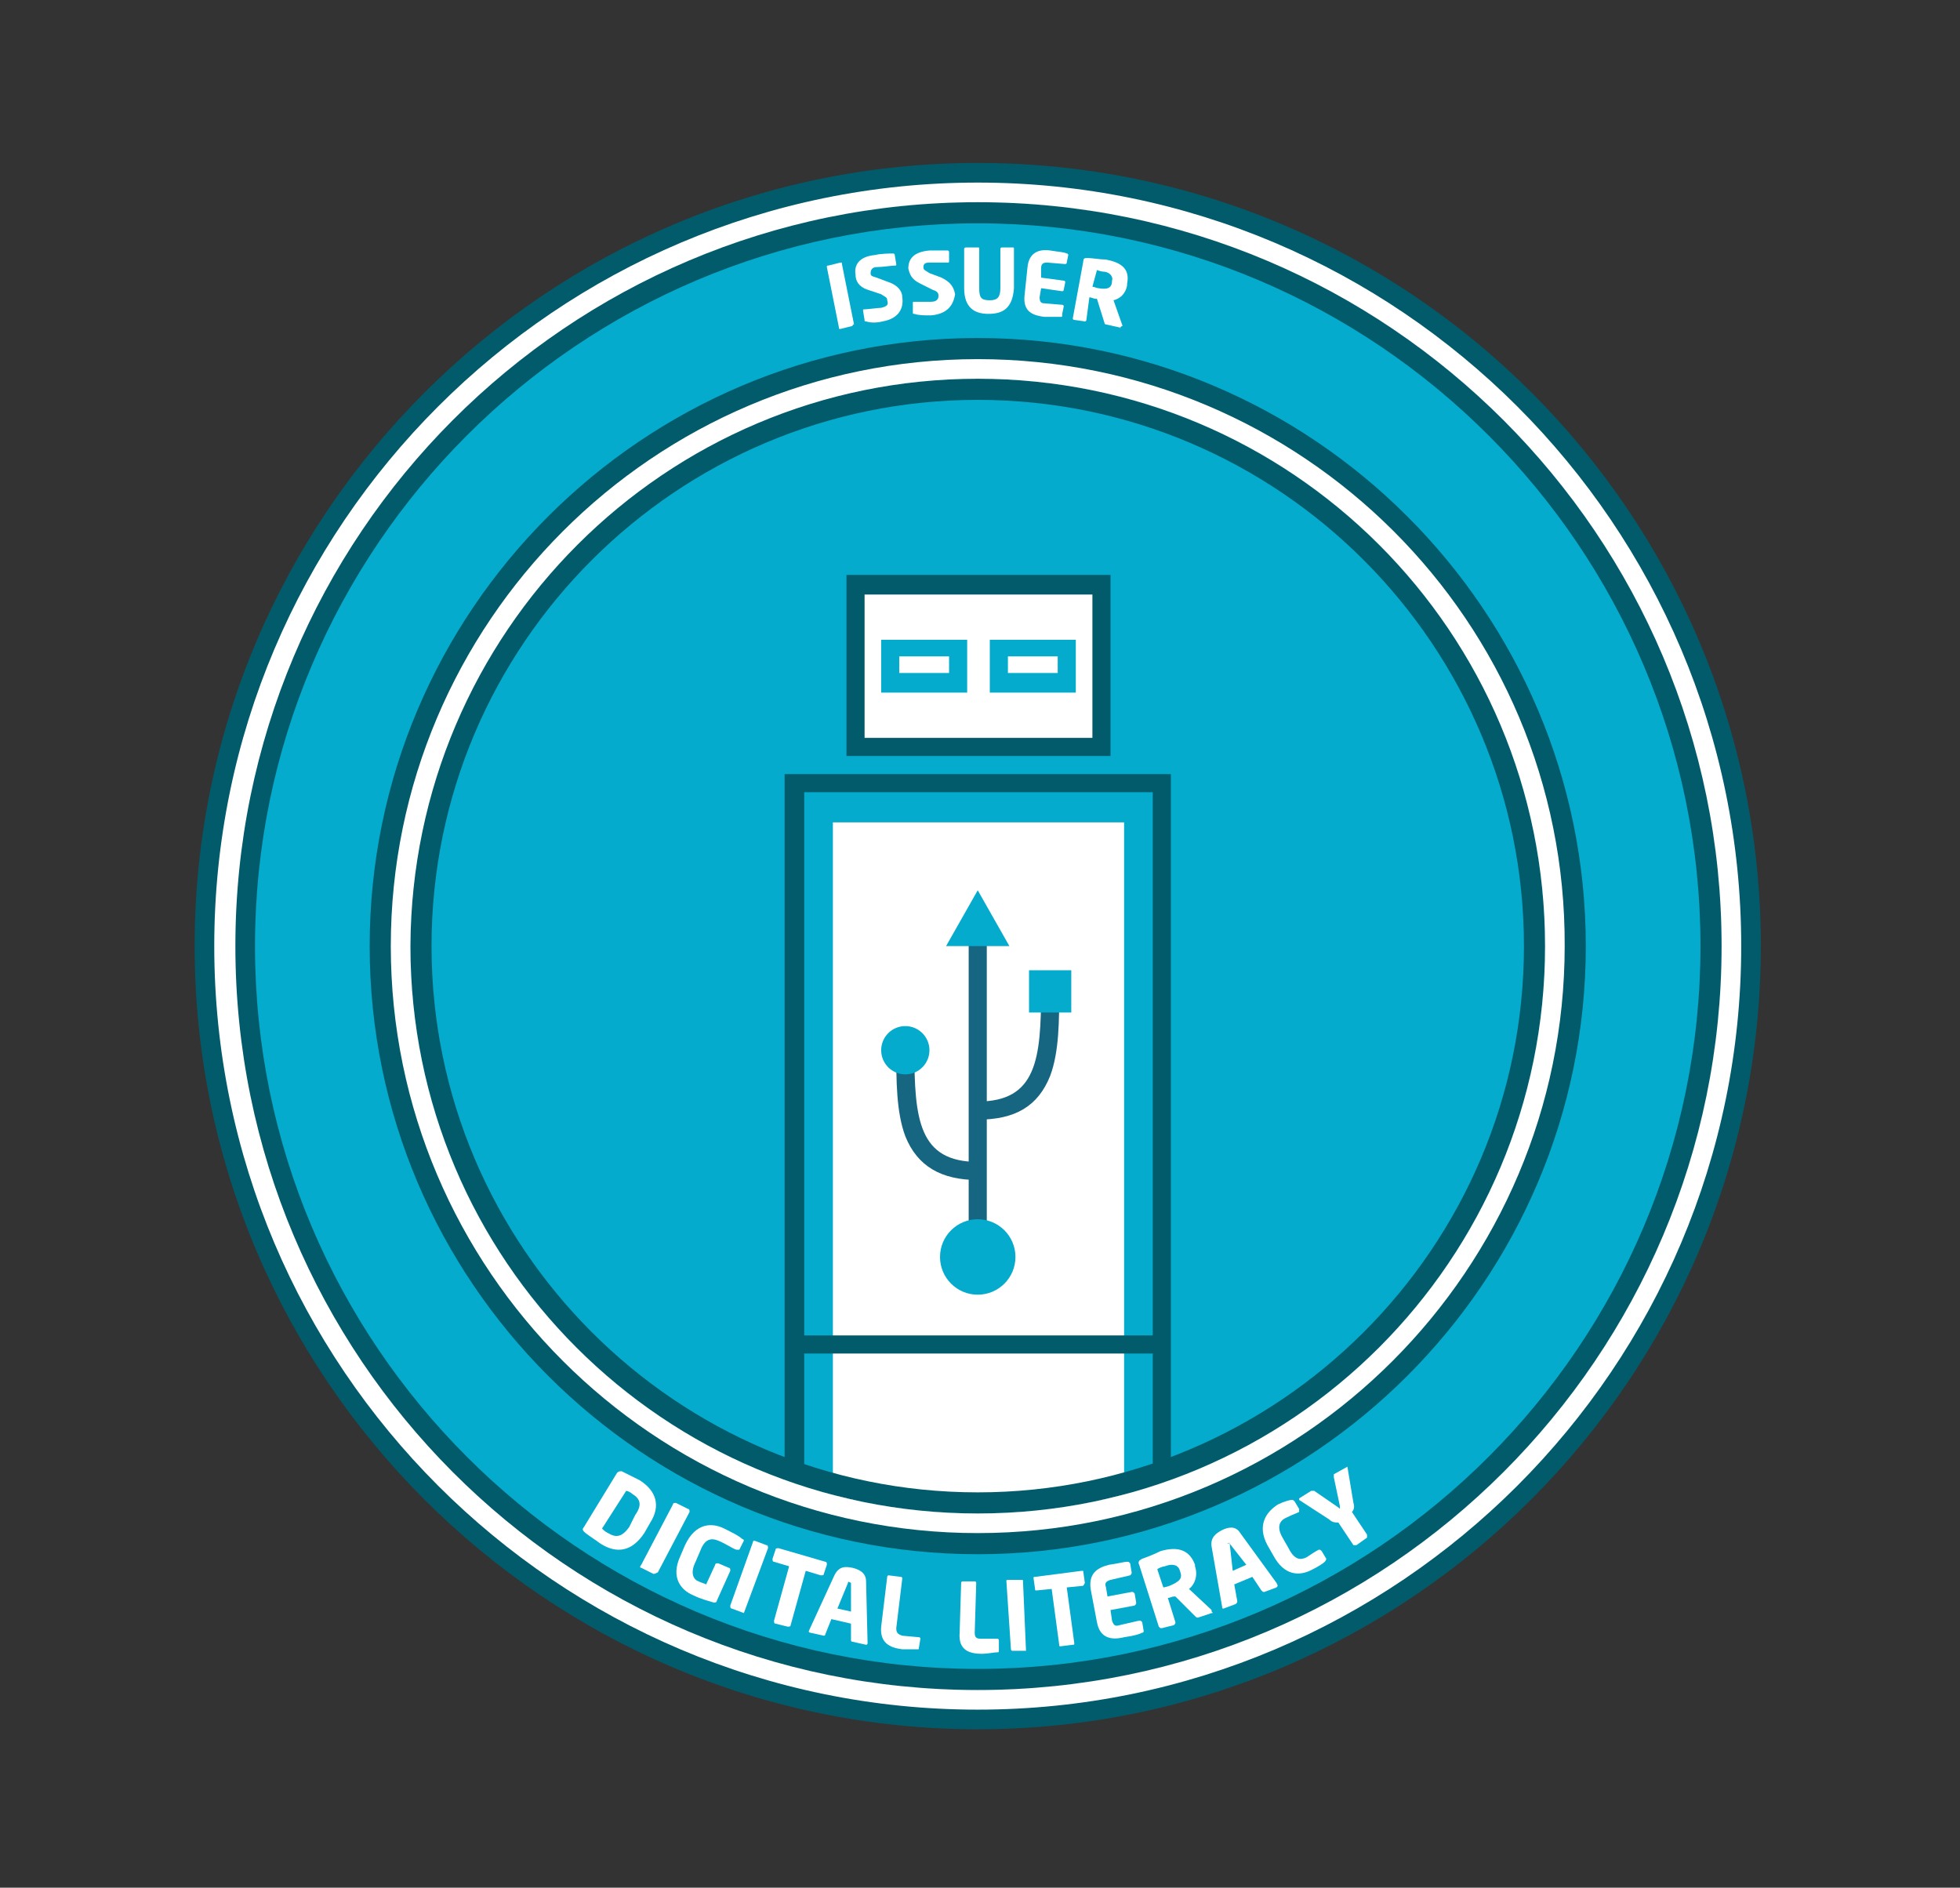 <?xml version="1.0" encoding="utf-8"?>
<!-- Generator: Adobe Illustrator 22.0.0, SVG Export Plug-In . SVG Version: 6.00 Build 0)  -->
<svg version="1.1" id="Layer_1" xmlns="http://www.w3.org/2000/svg" xmlns:xlink="http://www.w3.org/1999/xlink" x="0px" y="0px"
	 viewBox="0 0 129.9 125.1" style="enable-background:new 0 0 129.9 125.1;" xml:space="preserve">
<rect x="0" y="0" width="129.9" height="125.1" fill="#333333" stroke="none"/>
<style type="text/css">
	.st0{fill:#04ABCD;}
	.st1{fill:#025B6B;}
	.st2{fill:#FFFFFF;}
	.st3{fill:#176681;}
</style>
<g>
	<circle class="st0" cx="64.8" cy="62.7" r="49.3"/>
</g>
<g>
	<path class="st1" d="M64.8,14.8c26.4,0,47.9,21.5,47.9,47.9s-21.5,47.9-47.9,47.9S16.9,89.1,16.9,62.7S38.4,14.8,64.8,14.8
		 M64.8,13.4c-27.2,0-49.3,22.1-49.3,49.3S37.6,112,64.8,112s49.3-22.1,49.3-49.3C114.1,35.5,92,13.4,64.8,13.4L64.8,13.4z"/>
</g>
<g>
	<path class="st1" d="M64.8,13.4c27.2,0,49.3,22.1,49.3,49.3S92,112,64.8,112S15.6,89.9,15.6,62.7S37.6,13.4,64.8,13.4 M64.8,10.8
		c-28.6,0-51.9,23.3-51.9,51.9s23.3,51.9,51.9,51.9s51.9-23.3,51.9-51.9S93.5,10.8,64.8,10.8L64.8,10.8z"/>
</g>
<g>
	<path class="st2" d="M64.8,13.4c27.2,0,49.3,22.1,49.3,49.3S92,112,64.8,112S15.6,89.9,15.6,62.7S37.6,13.4,64.8,13.4 M64.8,12.1
		c-27.9,0-50.6,22.7-50.6,50.6s22.7,50.6,50.6,50.6s50.6-22.7,50.6-50.6S92.7,12.1,64.8,12.1L64.8,12.1z"/>
</g>
<g>
	<circle class="st0" cx="64.8" cy="62.7" r="37.6"/>
</g>
<g>
	<rect x="52.6" y="51.9" class="st2" width="24.4" height="47.5"/>
</g>
<g>
	<rect x="56.7" y="38.7" class="st2" width="16.3" height="10.8"/>
</g>
<g>
	<path class="st0" d="M74.5,54.5v45.3l2.6-0.9v-47l0,0H52.6v46.8l2.6,1.1V54.5H74.5"/>
</g>
<g>
	<polygon class="st1" points="77.6,97.4 76.4,97.4 76.4,52.5 53.3,52.5 53.3,97.4 52,97.4 52,51.3 77.6,51.3 	"/>
</g>
<g>
	<path class="st0" d="M64.1,45.9h-5.7v-3.5h5.7V45.9z M59.6,44.6h3.3v-1.1h-3.3V44.6z"/>
</g>
<g>
	<path class="st0" d="M71.3,45.9h-5.7v-3.5h5.7V45.9z M66.8,44.6h3.3v-1.1h-3.3V44.6z"/>
</g>
<g>
	<path class="st1" d="M73.6,50.1H56.1v-12h17.5V50.1z M57.3,48.9h15.1v-9.5H57.3V48.9z"/>
</g>
<g>
	<g>
		<rect x="64.2" y="62.1" class="st3" width="1.2" height="21.2"/>
	</g>
</g>
<g>
	<g>
		<g>
			<polygon class="st0" points="62.7,62.7 64.8,59 66.9,62.7 			"/>
		</g>
	</g>
</g>
<g>
	<g>
		<g>
			<circle class="st0" cx="64.8" cy="83.3" r="2.5"/>
		</g>
	</g>
</g>
<g>
	<g>
		<path class="st3" d="M64.8,74.2V73c3.9,0,4.2-2.8,4.2-7.4h1.2c0,2,0,4.1-0.6,5.7C68.8,73.3,67.3,74.2,64.8,74.2z"/>
	</g>
</g>
<g>
	<g>
		<g>
			<rect x="68.2" y="64.3" class="st0" width="2.8" height="2.8"/>
		</g>
	</g>
</g>
<g>
	<g>
		<path class="st3" d="M64.8,78.2c-2.4,0-4-0.9-4.8-2.9c-0.6-1.6-0.6-3.7-0.6-5.7h1.2c0,4.6,0.3,7.4,4.2,7.4V78.2z"/>
	</g>
</g>
<g>
	<g>
		<g>
			<circle class="st0" cx="60" cy="69.6" r="1.6"/>
		</g>
	</g>
</g>
<g>
	<rect x="52.6" y="88.5" class="st1" width="24.4" height="1.2"/>
</g>
<g>
	<path class="st1" d="M64.8,26.5c20,0,36.2,16.3,36.2,36.2c0,20-16.3,36.2-36.2,36.2c-20,0-36.2-16.3-36.2-36.2
		C28.6,42.7,44.9,26.5,64.8,26.5 M64.8,25.1c-20.8,0-37.6,16.8-37.6,37.6s16.8,37.6,37.6,37.6s37.6-16.8,37.6-37.6
		S85.6,25.1,64.8,25.1L64.8,25.1z"/>
</g>
<g>
	<path class="st1" d="M64.8,25.1c20.8,0,37.6,16.8,37.6,37.6s-16.8,37.6-37.6,37.6S27.2,83.5,27.2,62.7
		C27.3,41.9,44.1,25.1,64.8,25.1 M64.8,22.4c-22.2,0-40.3,18.1-40.3,40.3S42.6,103,64.8,103s40.3-18.1,40.3-40.3
		C105.1,40.5,87,22.4,64.8,22.4L64.8,22.4z"/>
</g>
<g>
	<path class="st2" d="M64.8,25.1c20.8,0,37.6,16.8,37.6,37.6s-16.8,37.6-37.6,37.6S27.2,83.5,27.2,62.7
		C27.3,41.9,44.1,25.1,64.8,25.1 M64.8,23.8c-21.5,0-38.9,17.5-38.9,38.9c0,21.5,17.5,38.9,38.9,38.9c21.5,0,38.9-17.5,38.9-38.9
		C103.8,41.2,86.3,23.8,64.8,23.8L64.8,23.8z"/>
</g>
<g>
	<path class="st2" d="M56.5,21.6l-0.8,0.2c-0.1,0-0.1,0-0.1-0.1l-0.8-4c0-0.1,0-0.1,0.1-0.1l0.8-0.2c0.1,0,0.1,0,0.1,0.1l0.8,4
		C56.6,21.5,56.5,21.5,56.5,21.6z"/>
	<path class="st2" d="M58.5,21.3c-0.4,0.1-0.8,0.1-1.1,0c-0.1,0-0.1,0-0.1-0.1l-0.1-0.6c0-0.1,0-0.1,0.1-0.1l0,0
		c0.2,0,0.9-0.1,1.1-0.1c0.4-0.1,0.5-0.2,0.4-0.5c0-0.2-0.1-0.2-0.4-0.4l-0.9-0.3c-0.6-0.2-0.8-0.6-0.8-1c-0.1-0.6,0.2-1.2,1.3-1.3
		c0.4-0.1,1-0.1,1.2-0.1c0,0,0.1,0,0.1,0.1l0.1,0.6c0,0.1,0,0.1-0.1,0.1l0,0c-0.2,0-0.8,0.1-1.2,0.1c-0.3,0-0.4,0.2-0.4,0.4
		c0,0.2,0.1,0.2,0.4,0.3l0.8,0.3c0.6,0.2,0.9,0.6,0.9,1C59.9,20.4,59.6,21.1,58.5,21.3z"/>
	<path class="st2" d="M61.7,20.9c-0.5,0-0.8,0-1.1-0.1c-0.1,0-0.1,0-0.1-0.1v-0.6c0-0.1,0-0.1,0.1-0.1l0,0c0.2,0,0.9,0,1.1,0
		c0.4,0,0.5-0.2,0.5-0.4c0-0.2-0.1-0.3-0.4-0.4L61,18.8c-0.6-0.3-0.7-0.6-0.8-1c0-0.6,0.3-1.1,1.4-1.2c0.4,0,1,0,1.2,0
		c0,0,0.1,0,0.1,0.1v0.6c0,0.1,0,0.1-0.1,0.1l0,0c-0.2,0-0.8,0-1.2,0c-0.3,0-0.4,0.1-0.4,0.3c0,0.2,0.1,0.2,0.4,0.4l0.8,0.3
		c0.6,0.3,0.8,0.6,0.9,1.1C63.2,20.1,62.9,20.8,61.7,20.9z"/>
	<path class="st2" d="M65.5,20.8c-0.9,0-1.6-0.4-1.6-1.7v-2.6c0-0.1,0.1-0.1,0.1-0.1h0.8c0.1,0,0.1,0,0.1,0.1v2.6
		c0,0.6,0.1,0.8,0.7,0.8c0.5,0,0.7-0.2,0.7-0.8v-2.6c0-0.1,0.1-0.1,0.1-0.1h0.7c0.1,0,0.1,0,0.1,0.1v2.6
		C67.1,20.5,66.4,20.8,65.5,20.8z"/>
	<path class="st2" d="M70.3,21c-0.2,0-0.5,0-1.1,0c-0.7-0.1-1.4-0.3-1.3-1.4l0.2-1.9c0.1-1,0.8-1.2,1.5-1.1c0.6,0.1,0.9,0.1,1.1,0.2
		c0.1,0,0.1,0.1,0.1,0.1l-0.1,0.5c0,0.1-0.1,0.1-0.1,0.1l-1.2-0.1c-0.3,0-0.4,0.1-0.4,0.4v0.6l1.5,0.2c0.1,0,0.1,0.1,0.1,0.1
		l-0.1,0.5c0,0.1-0.1,0.1-0.1,0.1L69,19.1l-0.1,0.6c0,0.3,0.1,0.4,0.3,0.4l1.2,0.1c0.1,0,0.1,0.1,0.1,0.1l-0.1,0.5
		C70.4,21,70.4,21,70.3,21z"/>
	<path class="st2" d="M74.2,21.7l-0.9-0.2c-0.1,0-0.1-0.1-0.1-0.1l-0.5-1.6h-0.1c-0.1,0-0.3-0.1-0.4-0.1L72,21.2
		c0,0.1-0.1,0.1-0.1,0.1l-0.7-0.1c-0.1,0-0.1-0.1-0.1-0.1l0.7-3.8c0-0.2,0.1-0.2,0.3-0.2c0.3,0,0.8,0.1,1.2,0.1
		c1,0.2,1.6,0.6,1.4,1.6v0.1c-0.1,0.6-0.5,0.9-0.9,1l0.6,1.7C74.3,21.6,74.3,21.7,74.2,21.7C74.3,21.7,74.3,21.8,74.2,21.7z
		 M73.7,18.6c0.1-0.3-0.2-0.6-0.6-0.6c-0.1,0-0.4-0.1-0.4-0.1L72.4,19c0.1,0,0.3,0.1,0.4,0.1C73.4,19.2,73.7,19.1,73.7,18.6
		L73.7,18.6z"/>
</g>
<g>
	<path class="st2" d="M39.8,102.3c-0.4-0.3-0.9-0.6-1.1-0.8c-0.1-0.1-0.1-0.2,0-0.3l2.2-3.6c0.1-0.1,0.2-0.1,0.3-0.1
		c0.2,0.1,0.8,0.4,1.2,0.6c1.1,0.7,1.4,1.7,0.7,2.8l-0.4,0.7C41.9,102.8,40.9,103,39.8,102.3z M42.1,100.4c0.5-0.7,0.3-1.1-0.2-1.4
		c-0.1-0.1-0.3-0.2-0.4-0.2l-1.6,2.5c0.1,0.1,0.2,0.2,0.4,0.3c0.5,0.3,0.9,0.3,1.4-0.4L42.1,100.4z"/>
	<path class="st2" d="M43.3,104.3l-0.8-0.4c-0.1,0-0.1-0.1,0-0.2l2.1-4c0-0.1,0.1-0.1,0.2-0.1l0.8,0.4c0.1,0,0.1,0.1,0.1,0.2l-2.1,4
		C43.4,104.3,43.4,104.3,43.3,104.3z"/>
	<path class="st2" d="M48.8,102.7L48.8,102.7c-0.3-0.1-0.7-0.4-1.2-0.6s-0.9-0.1-1.2,0.7l-0.3,0.7c-0.4,0.8-0.1,1.2,0.2,1.3
		c0.2,0.1,0.3,0.1,0.5,0.2l0.6-1.3c0-0.1,0.1-0.1,0.2-0.1l0.7,0.3c0.1,0,0.1,0.1,0.1,0.2l-0.9,2c0,0.1-0.1,0.1-0.2,0.1
		c-0.3-0.1-0.8-0.2-1.4-0.5c-0.7-0.3-1.5-1.1-0.8-2.6l0.3-0.7c0.7-1.5,1.8-1.5,2.6-1.1c0.6,0.3,1,0.5,1.2,0.7c0.1,0,0.1,0.1,0.1,0.1
		l-0.3,0.6C48.9,102.7,48.9,102.7,48.8,102.7z"/>
	<path class="st2" d="M49.3,106.9l-0.8-0.3c-0.1,0-0.1-0.1-0.1-0.2l1.5-4.2c0-0.1,0.1-0.1,0.1-0.1l0.8,0.3c0.1,0,0.1,0.1,0.1,0.2
		L49.3,106.9C49.4,106.9,49.4,106.9,49.3,106.9z"/>
	<path class="st2" d="M54.4,104.4l-1-0.3l-1,3.6c0,0.1-0.1,0.1-0.2,0.1l-0.8-0.2c-0.1,0-0.1-0.1-0.1-0.2l1-3.6l-1-0.3
		c-0.1,0-0.1-0.1-0.1-0.2l0.2-0.6c0-0.1,0.1-0.1,0.2-0.1l3.1,0.9c0.1,0,0.1,0.1,0.1,0.2l-0.2,0.6C54.6,104.4,54.5,104.4,54.4,104.4z
		"/>
	<path class="st2" d="M57.4,109l-0.9-0.2c-0.1,0-0.1-0.1-0.1-0.1v-1.1l-1.3-0.3l-0.4,1c0,0.1-0.1,0.1-0.1,0.1l-0.9-0.2
		c-0.1,0-0.1-0.1-0.1-0.1l0,0l1.7-3.7c0.3-0.6,0.7-0.6,1.2-0.5c0.4,0.1,0.9,0.3,0.9,0.9l0.1,4.1l0,0C57.5,108.9,57.5,109,57.4,109z
		 M56.4,104.9C56.4,104.8,56.4,104.8,56.4,104.9c-0.2-0.1-0.2-0.1-0.2,0l-0.7,1.7l0.9,0.2L56.4,104.9z"/>
	<path class="st2" d="M60.8,109.3c-0.2,0-0.7,0-1,0c-0.8-0.1-1.5-0.4-1.4-1.5l0.4-3.3c0-0.1,0.1-0.1,0.1-0.1l0.8,0.1
		c0.1,0,0.1,0.1,0.1,0.1l-0.4,3.3c0,0.3,0.1,0.4,0.4,0.5l1.1,0.1c0.1,0,0.1,0.1,0.1,0.1l-0.1,0.6C60.9,109.3,60.9,109.3,60.8,109.3z
		"/>
	<path class="st2" d="M66.1,109.5c-0.2,0-0.7,0.1-1,0.1c-0.8,0-1.6-0.2-1.5-1.4l0.1-3.3c0-0.1,0.1-0.1,0.1-0.1h0.8
		c0.1,0,0.1,0.1,0.1,0.1l-0.1,3.3c0,0.3,0.1,0.4,0.4,0.4h1.1c0.1,0,0.1,0.1,0.1,0.1v0.6C66.2,109.5,66.2,109.5,66.1,109.5z"/>
	<path class="st2" d="M68,109.4h-0.9c-0.1,0-0.1-0.1-0.1-0.1l-0.3-4.5c0-0.1,0-0.1,0.1-0.1h0.9c0.1,0,0.1,0,0.1,0.1L68,109.4
		L68,109.4z"/>
	<path class="st2" d="M71.7,105.1l-1,0.1l0.5,3.7c0,0.1,0,0.1-0.1,0.1l-0.8,0.1c-0.1,0-0.1,0-0.1-0.1l-0.5-3.7l-1,0.1
		c-0.1,0-0.1,0-0.1-0.1l-0.1-0.7c0-0.1,0-0.1,0.1-0.1l3.1-0.4c0.1,0,0.1,0,0.1,0.1l0.1,0.7C71.8,105.1,71.8,105.1,71.7,105.1z"/>
	<path class="st2" d="M75.7,108.2c-0.2,0.1-0.5,0.2-1.2,0.3c-0.8,0.2-1.6,0.1-1.8-1l-0.4-2.1c-0.2-1.1,0.4-1.5,1.2-1.7
		c0.7-0.1,1-0.2,1.2-0.2c0.1,0,0.1,0,0.2,0.1l0.1,0.6c0,0.1,0,0.1-0.1,0.2l-1.3,0.3c-0.3,0.1-0.4,0.2-0.3,0.5l0.1,0.6l1.6-0.3
		c0.1,0,0.1,0,0.2,0.1l0.1,0.6c0,0.1,0,0.1-0.1,0.2l-1.6,0.3l0.1,0.7c0.1,0.3,0.2,0.4,0.5,0.3l1.3-0.3c0.1,0,0.1,0,0.2,0.1l0.1,0.6
		C75.8,108.1,75.8,108.2,75.7,108.2z"/>
	<path class="st2" d="M80.3,106.9l-0.9,0.3c-0.1,0-0.1,0-0.2-0.1l-1.3-1.3h-0.1c-0.1,0-0.3,0.1-0.4,0.1l0.5,1.6c0,0.1,0,0.1-0.1,0.2
		l-0.8,0.2c-0.1,0-0.1,0-0.2-0.1l-1.3-4.1c-0.1-0.2,0-0.3,0.2-0.4c0.3-0.1,0.8-0.3,1.2-0.5c1-0.3,1.9-0.2,2.3,0.9v0.1
		c0.2,0.6,0,1.2-0.4,1.5l1.5,1.4c0,0,0,0,0,0.1C80.4,106.9,80.4,106.9,80.3,106.9z M78.2,104.1c-0.1-0.4-0.5-0.5-1-0.3
		c-0.1,0-0.4,0.1-0.5,0.2l0.4,1.2c0.1,0,0.4-0.1,0.4-0.1C78.2,104.8,78.4,104.6,78.2,104.1L78.2,104.1z"/>
	<path class="st2" d="M84.6,105.2l-0.8,0.3c-0.1,0-0.1,0-0.2-0.1l-0.6-0.9l-1.2,0.5l0.2,1.1c0,0.1,0,0.1-0.1,0.2l-0.8,0.3
		c-0.1,0-0.1,0-0.1-0.1l0,0l-0.7-4c-0.1-0.6,0.3-0.9,0.7-1.1c0.4-0.2,0.9-0.3,1.2,0.2l2.4,3.3l0,0C84.7,105.1,84.7,105.1,84.6,105.2
		z M81.5,102.3C81.5,102.2,81.4,102.2,81.5,102.3C81.3,102.2,81.3,102.3,81.5,102.3l0.2,1.8l0.9-0.4L81.5,102.3z"/>
	<path class="st2" d="M87.8,103.5c-0.1,0.1-0.4,0.3-0.8,0.5c-0.9,0.5-1.9,0.4-2.6-0.9l-0.4-0.7c-0.7-1.3-0.1-2.2,0.7-2.7
		c0.4-0.2,0.8-0.3,0.9-0.3s0.1,0,0.2,0.1l0.3,0.5c0,0.1,0,0.1,0,0.2l0,0c-0.2,0.1-0.5,0.2-0.9,0.4c-0.4,0.2-0.6,0.6-0.2,1.3l0.4,0.7
		c0.4,0.8,0.8,0.8,1.2,0.6c0.3-0.2,0.6-0.4,0.8-0.5l0,0c0.1,0,0.1,0,0.2,0.1l0.3,0.5C87.9,103.3,87.9,103.4,87.8,103.5z"/>
	<path class="st2" d="M89.3,97.2l0.4,2.4c0.1,0.3,0,0.5-0.1,0.6l1,1.5c0,0.1,0,0.1,0,0.2l-0.7,0.5c-0.1,0-0.1,0-0.2,0l-1-1.5
		c-0.2,0-0.4,0-0.6-0.2l-2-1.3l0,0v-0.1l0.8-0.5c0.1,0,0.1,0,0.2,0l1.6,1.1c0.1,0.1,0.1,0.1,0.1,0s0,0,0-0.1l-0.4-1.9
		c0-0.1,0-0.1,0-0.2L89.3,97.2C89.2,97.1,89.2,97.1,89.3,97.2C89.3,97.1,89.3,97.1,89.3,97.2z"/>
</g>
</svg>
